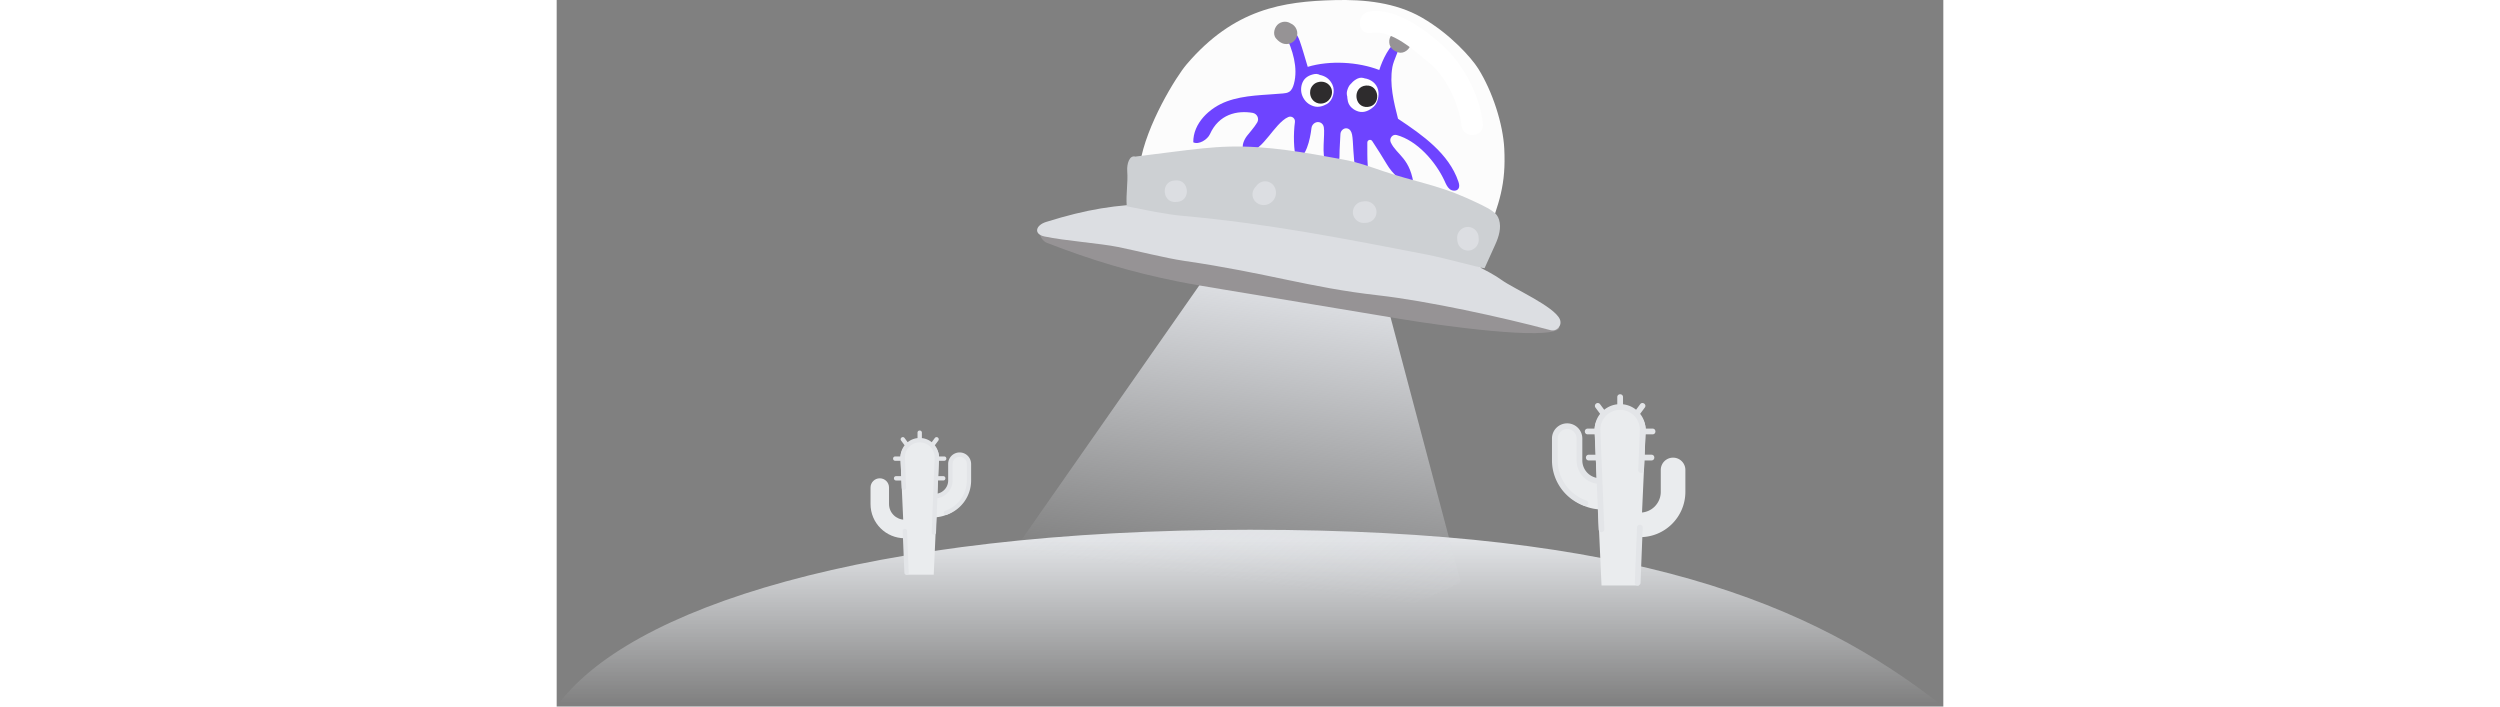 <svg version="1.2" width="500" baseProfile="tiny" xmlns="http://www.w3.org/2000/svg" viewBox="0 0 277.33 141.31"><rect x="0" y="0" width="277.33" height="141.31" fill="#808080" stroke="none"/><linearGradient id="a" gradientUnits="userSpaceOnUse" x1="138.666" y1="140.834" x2="138.666" y2="107.704"><stop offset="0" stop-color="#e3e5e8" stop-opacity="0"/><stop offset="1" stop-color="#e3e5e8"/></linearGradient><path fill="url(#a)" d="M277.33 141.31H0c13.94-19.59 62.08-35.36 138.67-35.36s112.21 14.59 138.66 35.36z"/><linearGradient id="b" gradientUnits="userSpaceOnUse" x1="135.69" y1="116.14" x2="143.516" y2="58.487"><stop offset="0" stop-color="#dcdee2" stop-opacity="0"/><stop offset="1" stop-color="#dcdee2"/></linearGradient><path fill="url(#b)" d="M132.29 51.69c-13.65 19.54-27.3 39.07-40.96 58.61 5.05 4.49 12.37 9.7 22.29 13.22 31.76 11.28 62.34-4.53 67.19-7.13-5.3-20-10.61-40.01-15.91-60.01-10.87-1.57-21.74-3.13-32.61-4.69z"/><path fill="#FCFCFC" d="M186.04 47.29c2.48-6.77 3.84-10.36 3.48-17.56-.25-4.93-2.34-11.44-5.22-16.02-1.29-2.05-5.5-6.88-11.29-10.21C167.8.51 161.56-.14 155.56.02c-10.27.27-20.08 1.71-29.59 12.87-2 2.34-8.09 12.09-9.32 19.93-.76-.25-1.02.73-1.2 1.5-.63 2.79-.94 5.66-.94 8.52 6.6.63 13.2 1.26 19.8 1.9 8.36.8 16.74 1.6 24.95 3.39 8.57 1.87 16.87 4.79 25.15 7.7.45-3.44 1.29-6.83 2.49-10.09l-.86 1.55z"/><path fill="#969395" d="M161.17 54.89l28.1 5.62c1 .2 7.49 2.07 8.35 2.62 1.09.7 3.06 1.35 2.9 2.59-2.25 2.4-23.53-.56-31.81-1.94-11.96-1.99-23.92-3.98-35.89-5.97-2.88-.48-5.76-.95-8.61-1.52-9.29-1.87-17.18-4.23-26.2-7.74-1.13-.44-2.04-2.28-.79-3.6-.26-.03 16.27 2.61 25.74 3.66 5.57.62 11.15 1.25 16.68 2.14 4.33.7 8.62 1.56 12.91 2.41 2.89.58 5.76 1.16 8.62 1.73z"/><path fill="#DCDEE2" d="M120.07 40.7c2.95-.08 17.8-3.72 20.74-3.4 3.09.34 6.14.95 9.18 1.57 10.74 2.18 20.77 5.12 29.55 11.67 2.93 2.18 6.52 3.34 9.47 5.47 2.37 1.71 10.47 5.26 11.61 7.81.55 1.24-.55 2.56-1.86 2.21-9.49-2.55-24.72-5.87-34.48-6.97-13.84-1.56-21.95-4.43-38.79-6.89-3.74-.55-9.5-2.02-13.2-2.77-3.67-.75-10.69-1.24-14.75-2.11-2.18-.47-1.78-2.23.34-2.9 8.17-2.54 13.73-3.45 22.19-3.69z"/><path fill="#6E44FF" d="M127.32 28.46c-.05-3.78 3.2-6.91 6.75-8.2 3.55-1.29 7.43-1.22 11.19-1.57.43-.04.89-.09 1.25-.33.53-.34.77-.98.94-1.59.87-3.21-.25-6.83-1.72-9.81.3-1.6 1.98-1.31 2.87 1.19.61 1.72 1.07 3.48 1.61 5.22 4.37-1.32 10.05-1.02 14.31.63.64-2.02 1.98-4.92 3.94-6.2.23-.15.54.05.48.32-.33 1.63-1.56 3.91-1.8 5.3-.6 3.44.27 6.95 1.13 10.33 4.93 3.28 10.17 6.96 12.07 12.57.16.46.28 1 .01 1.41-.35.55-1.22.5-1.73.1-.51-.41-.77-1.04-1.04-1.64-1.78-3.86-5.49-8.08-9.6-9.19h-.01c-.83-.21-1.51.71-1.15 1.48 1.21 2.58 4.03 3.1 4.65 9.01-2.35-.94-4.31-2.71-5.44-4.64-.71-1.21-1.99-3.23-2.92-4.64-.29-.44-.98-.23-.98.3.01 1.49-.03 3.14.07 4.34.05.56.06 1.2-.37 1.56-.7.59-1.77-.19-2.08-1.05-.46-1.24-.4-5.13-.67-6.43-.14-.66-.41-1.04-.8-1.2-.72-.29-1.5.31-1.53 1.09-.05 1.31-.19 3.07-.18 4.01.01.83-.04 1.8-.88 2.17-.64.29-1.4.02-1.82-.53-.96-1.26-.17-5.63-.44-7.03-.08-.45-.32-.74-.65-.91-.78-.39-1.72.2-1.82 1.07-.28 2.42-1.11 5.92-2.99 6.39-.61-1.9-.64-5.26-.32-7.58.1-.74-.63-1.3-1.32-1.01-1.41.59-2.92 2.64-3.86 3.78-1.29 1.55-2.81 3.45-4.81 3.23-.88-.8-.33-2.27.39-3.22.45-.59 1.46-1.69 2.06-2.7.46-.78-.04-1.77-.93-1.92-3.08-.52-6.73.25-8.53 4.26-.49 1.09-2.23 2.17-3.33 1.63z"/><path fill="#CDD0D3" d="M185.58 53.64l2.13-4.71c.72-1.58 1.27-3.38.76-5-.44-1.4-1.31-2.03-6.8-4.47-5.44-2.42-10.55-3.26-16.2-5.17-2.97-1-5.17-1.84-8.25-2.4-7.48-1.38-15.03-2.76-22.63-2.57-3.71.09-7.4.56-11.09 1.02-2.59.33-5.18.66-7.77.98-1.22-.34-1.71 1.56-1.62 2.82.18 2.59-.28 4.51-.1 7.11 3.52.71 7.76 1.62 11.33 1.94 16.43 1.45 32.65 4.61 48.84 7.76 3.39.65 10.96 2.76 11.4 2.69z"/><path fill="#FFF" d="M151.56 14.81c-1.04.2-1.97.68-2.4 1.71-.36.85-.37 1.84-.01 2.69.44 1.03 1.22 1.74 2.3 2.05.89.25 1.78 0 2.56-.44 1.26-.7 1.75-2.65 1.13-3.91-.47-.96-1.13-1.53-2.15-1.84-.72-.22-1.61-.07-2.28.22-.96.41-1.37 1.17-1.41 2.19 0 .14 0 .27.02.41.11 1.16 1.13 2.06 2.31 1.97 1.15-.09 2.08-1.14 1.97-2.31-.01-.14-.02-.27-.01-.41l-1.41 2.19c.13-.05.25-.1.38-.14-.42.08-.52.1-.3.08.19-.03.49.06-.27-.03.44.05-.53-.25-.16-.05-.37-.26-.47-.32-.31-.19.23.19-.39-.47-.21-.23.18.24-.26-.61-.13-.23.08.23-.08-.7-.06-.21.04-.48.04-.61.02-.4-.02.17-.14.48.12-.3-.01.04-.03.07-.05.11-.13.27.36-.5.17-.26-.18.23.52-.4.18-.18.41-.2.51-.25.32-.18-.31.12.63-.1.29-.06-.22.01-.1.02.33.03-.19-.01-.43-.15.21.1-.19-.09-.1-.03.25.18-.15-.1-.3-.36.14.17-.31-.38.19.51.02.05-.06-.21-.04-.11.06.32-.02-.08-.02-.16-.02-.25.01.51-.06.57-.33.99.13-.16.05-.09-.25.21.02-.01.05-.03.07-.04-.22.16-.47.25-.74.27 1.15-.21 2.07-1.05 1.97-2.31-.1-1.08-1.17-2.19-2.32-1.97zM160.21 15.7c-1.82.86-2.41 2.72-1.96 4.6.25 1.02 1.17 1.74 2.13 2.01 1.14.32 2.23-.25 3.04-.99.73-.67 1.02-1.91.94-2.87-.12-1.38-1.07-2.34-2.36-2.7-1.14-.32-2.35.26-3.16 1.01-.41.38-.62.91-.76 1.44-.18.75.1 1.44.45 2.09.56 1.03 2.11 1.15 2.99.53 1.04-.72 1.09-1.96.53-2.99.35.65.34 1.26-.08 1.85.14-.16.07-.1-.2.18.18-.12.11-.08-.23.11.48-.23-.4.03-.07.01-.36.03-.54-.03-.94-.32-.19-.16-.32-.36-.4-.59.07.21.06.12-.04-.27.06.34.1-.59 0-.03-.06.21-.03.14.07-.21-.1.2-.05.14.14-.17-.04.06-.09.11-.14.16.08-.08.16-.16.25-.24.36-.16.43-.2.22-.13.41-.07.51-.1.29-.07.44.04.56.05.34.01.52.09.7.32.96.62-.29-.34.2.47.09.17-.11-.31.09.66.05.17-.05-.5-.06.5-.02.15.02-.19.19-.6-.07.12.07-.19.31-.51-.11.1.03-.04.07-.08.1-.12-.1.09-.19.18-.29.27.17-.12.07-.07-.3.14 1.06-.5 1.71-1.57 1.29-2.75-.37-1.03-1.7-1.79-2.75-1.29z"/><path fill="#969395" d="M143.89 7.71c.49.54.95.94 1.69 1.07 1.15.2 2.29-.54 2.51-1.7.22-1.13-.55-2.32-1.7-2.51l1.02.69c-.39-.44-.75-.77-1.36-.88-.56-.11-1.16.02-1.63.35-.86.59-1.31 2.11-.53 2.98zM168.02 6.24c-.03.01-.06.03-.09.04-.87.43-1.49 1.16-1.41 2.19v.04c.08 1.03.81 1.65 1.73 1.94l.09.03c1.12.35 2.31-.65 2.51-1.7.24-1.24-.59-2.17-1.7-2.51l-.09-.03 1.73 1.94v-.04l-1.41 2.19c.03-.01.06-.03.09-.04 1.05-.52 1.72-1.56 1.28-2.75-.34-1.02-1.68-1.81-2.73-1.3z"/><path fill="#2E2C2D" d="M152.19 16.45l-.09.03c-.68.22-1.27.9-1.38 1.61 0 .03-.01.06-.01.09-.18 1.16.53 2.29 1.71 2.51 1.12.21 2.34-.55 2.51-1.7.01-.03.01-.06.02-.09-.46.54-.92 1.08-1.38 1.61l.09-.03c1.11-.36 1.67-1.68 1.29-2.75-.42-1.13-1.64-1.64-2.76-1.28zM162.2 21.39c2.76-.22 2.42-4.5-.34-4.28-2.76.22-2.42 4.5.34 4.28z"/><path fill="#DCDEE2" d="M123.79 36.09c-.09.01-.18.01-.27.02-2.76.22-2.42 4.5.34 4.28.09-.01.18-.01.27-.02 2.76-.22 2.41-4.5-.34-4.28-.09.01-.18.01-.27.02-2.76.22-2.42 4.5.34 4.28.09-.01.18-.01.27-.02 2.76-.22 2.41-4.5-.34-4.28zM139.56 38.58c.04.4.09.15.15-.75l.71-.83c.88-.2 1.12-.29.72-.27-1.17.05-2.06 1.18-1.97 2.31.1 1.2 1.14 2.01 2.31 1.97 1.44-.06 2.54-1.34 2.36-2.77-.14-1.16-1.11-2.06-2.31-1.97-1.13.09-2.11 1.14-1.97 2.31zM161.65 40.26c-.14.01-.29.02-.43.04-1.16.09-2.06 1.14-1.97 2.31.09 1.17 1.14 2.06 2.31 1.97l.43-.03c1.17-.09 2.06-1.14 1.97-2.31a2.17 2.17 0 00-2.31-1.98zM184.41 47.8l-.03-.43c-.09-1.17-1.14-2.06-2.31-1.97-1.17.09-2.06 1.14-1.97 2.31.01.14.02.28.04.43.09 1.17 1.14 2.06 2.31 1.97 1.15-.1 2.05-1.15 1.96-2.31z"/><path fill="#FFF" d="M162.85 6.59c4.2-.73 8.7 3.58 11.68 6 3.31 2.68 6.01 8.29 6.43 12.51.28 2.75 4.55 2.42 4.28-.34-.51-5.15-3.39-10.92-7-14.63-3.52-3.61-10.32-8.75-15.73-7.82-2.7.47-2.39 4.75.34 4.28z"/><path fill="#EAECEE" d="M199.64 87.82v4.58c0 5.25 4.26 9.5 9.5 9.5h4.17v-5.15h-4.17c-2.4 0-4.35-1.95-4.35-4.35v-4.58a2.58 2.58 0 00-2.58-2.58 2.581 2.581 0 00-2.57 2.58zm0 0"/><path fill="#EAECEE" d="M212.69 102.51v4.92h3.98c5.01 0 9.07-4.06 9.07-9.07v-4.37c0-1.36-1.1-2.46-2.46-2.46-1.36 0-2.46 1.1-2.46 2.46v4.38c0 1.1-.44 2.15-1.21 2.93a4.14 4.14 0 01-2.93 1.22l-3.99-.01zm0 0"/><path fill="#EAECEE" d="M208.97 117.09h7.44l1.4-30.95c.06-1.22-.46-2.42-1.43-3.3-.97-.88-2.3-1.38-3.69-1.38-1.39 0-2.73.5-3.69 1.38-.97.88-1.48 2.07-1.43 3.3l1.4 30.95zm0 0"/><path fill="#E3E5E8" d="M199.95 85.56a3.034 3.034 0 015.18 2.14v4.37a3.557 3.557 0 002.85 3.5l-.14-3.48h-1.41c-.77 0-.77-1.15 0-1.15h1.37l-.16-4.07h-1.43c-.77 0-.77-1.15 0-1.15h1.4c.03-1.07.41-2.11 1.08-2.95l-.93-1.25a.566.566 0 01.12-.8c.25-.19.61-.14.8.12l.83 1.11a5.02 5.02 0 012.61-1.09v-1.43c0-.77 1.15-.77 1.15 0v1.43c.96.11 1.86.48 2.61 1.09l.82-1.11c.46-.61 1.38.07.92.68l-.93 1.25c.67.84 1.05 1.88 1.08 2.95h1.4c.77 0 .77 1.15 0 1.15h-1.43l-.16 4.07h1.37c.77 0 .77 1.15 0 1.15h-1.41l-.08 1.94c-.03.77-1.18.72-1.15-.05l.1-2.44v-.03c0-.02 0-.04.01-.06l.21-5.38a3.949 3.949 0 00-3.94-4.1c-1.07 0-2.1.44-2.85 1.21a3.97 3.97 0 00-1.1 2.89l.21 5.38c0 .02 0 .04.01.06v.03l.19 4.67v.02l.38 9.61c.01.32-.23.58-.55.6h-.02c-.31 0-.56-.24-.57-.55l-.36-9.15a4.683 4.683 0 01-4.04-4.67V87.7c0-1.04-.84-1.88-1.89-1.89-1.04 0-1.88.84-1.89 1.89v4.37c0 3.61 2.29 6.83 5.7 8.02.32.09.49.43.38.74-.11.31-.45.47-.76.34a9.67 9.67 0 01-6.47-9.11V87.7c0-.8.32-1.58.89-2.14zm0 0M216.19 117.1h-.02c-.32-.01-.56-.24-.55-.52l.45-11.14c.01-.28.28-.5.59-.49.32.01.56.24.55.52l-.44 11.14c-.02.27-.27.49-.58.49zm0 0"/><path fill="#EAECEE" d="M82.45 92.86v3.46a7.16 7.16 0 01-7.16 7.16h-3.15V99.6h3.15c1.81 0 3.28-1.47 3.28-3.28v-3.46c0-1.07.87-1.94 1.94-1.94.52 0 1.01.2 1.37.57.36.36.57.86.57 1.37zm0 0"/><path fill="#EAECEE" d="M72.61 103.94v3.71h-3c-3.78 0-6.84-3.06-6.84-6.84v-3.3c0-1.02.83-1.85 1.85-1.85s1.85.83 1.85 1.85v3.3c0 .83.33 1.62.92 2.21.59.59 1.38.92 2.21.92h3.01zm0 0"/><path fill="#EAECEE" d="M75.41 114.93H69.8L68.75 91.6c-.04-.92.35-1.82 1.07-2.49.73-.67 1.73-1.04 2.79-1.04s2.06.38 2.79 1.04c.73.67 1.12 1.56 1.07 2.49l-1.06 23.33zm0 0"/><path fill="#E3E5E8" d="M82.21 91.16a2.29 2.29 0 00-3.91 1.62v3.3c.01 1.28-.89 2.38-2.15 2.64l.1-2.62h1.06c.58 0 .58-.87 0-.87H76.3l.12-3.07h1.08c.58 0 .58-.87 0-.87h-1.06c-.03-.81-.31-1.59-.81-2.23l.7-.94c.14-.19.1-.46-.09-.61a.444.444 0 00-.61.09l-.62.84c-.56-.46-1.25-.74-1.97-.82v-1.08c0-.58-.87-.58-.87 0v1.08c-.72.08-1.4.36-1.97.82l-.62-.84c-.34-.46-1.04.05-.69.52l.7.94c-.5.64-.79 1.42-.82 2.23h-1.05c-.58 0-.58.87 0 .87h1.08l.12 3.07h-1.03c-.58 0-.58.87 0 .87h1.06l.06 1.47c.02.58.89.54.87-.03l-.07-1.84v-.02-.05l-.16-4.06c-.03-.81.27-1.6.83-2.18a2.972 2.972 0 015.11 2.18l-.16 4.06v.06l-.14 3.52v.02l-.29 7.25c-.01.24.18.44.42.45h.02c.23 0 .42-.18.43-.42l.27-6.9a3.545 3.545 0 003.05-3.52v-3.3c0-.78.64-1.42 1.42-1.42.78 0 1.42.64 1.42 1.42v3.3c0 2.72-1.72 5.15-4.3 6.05a.434.434 0 10.28.82 7.285 7.285 0 004.88-6.86v-3.3a2.33 2.33 0 00-.68-1.64zm0 0M69.97 114.94h.02c.24-.01.43-.18.42-.39l-.34-8.4c-.01-.21-.21-.37-.45-.37-.24.01-.43.18-.42.39l.34 8.4c0 .2.19.36.43.37zm0 0"/></svg>
